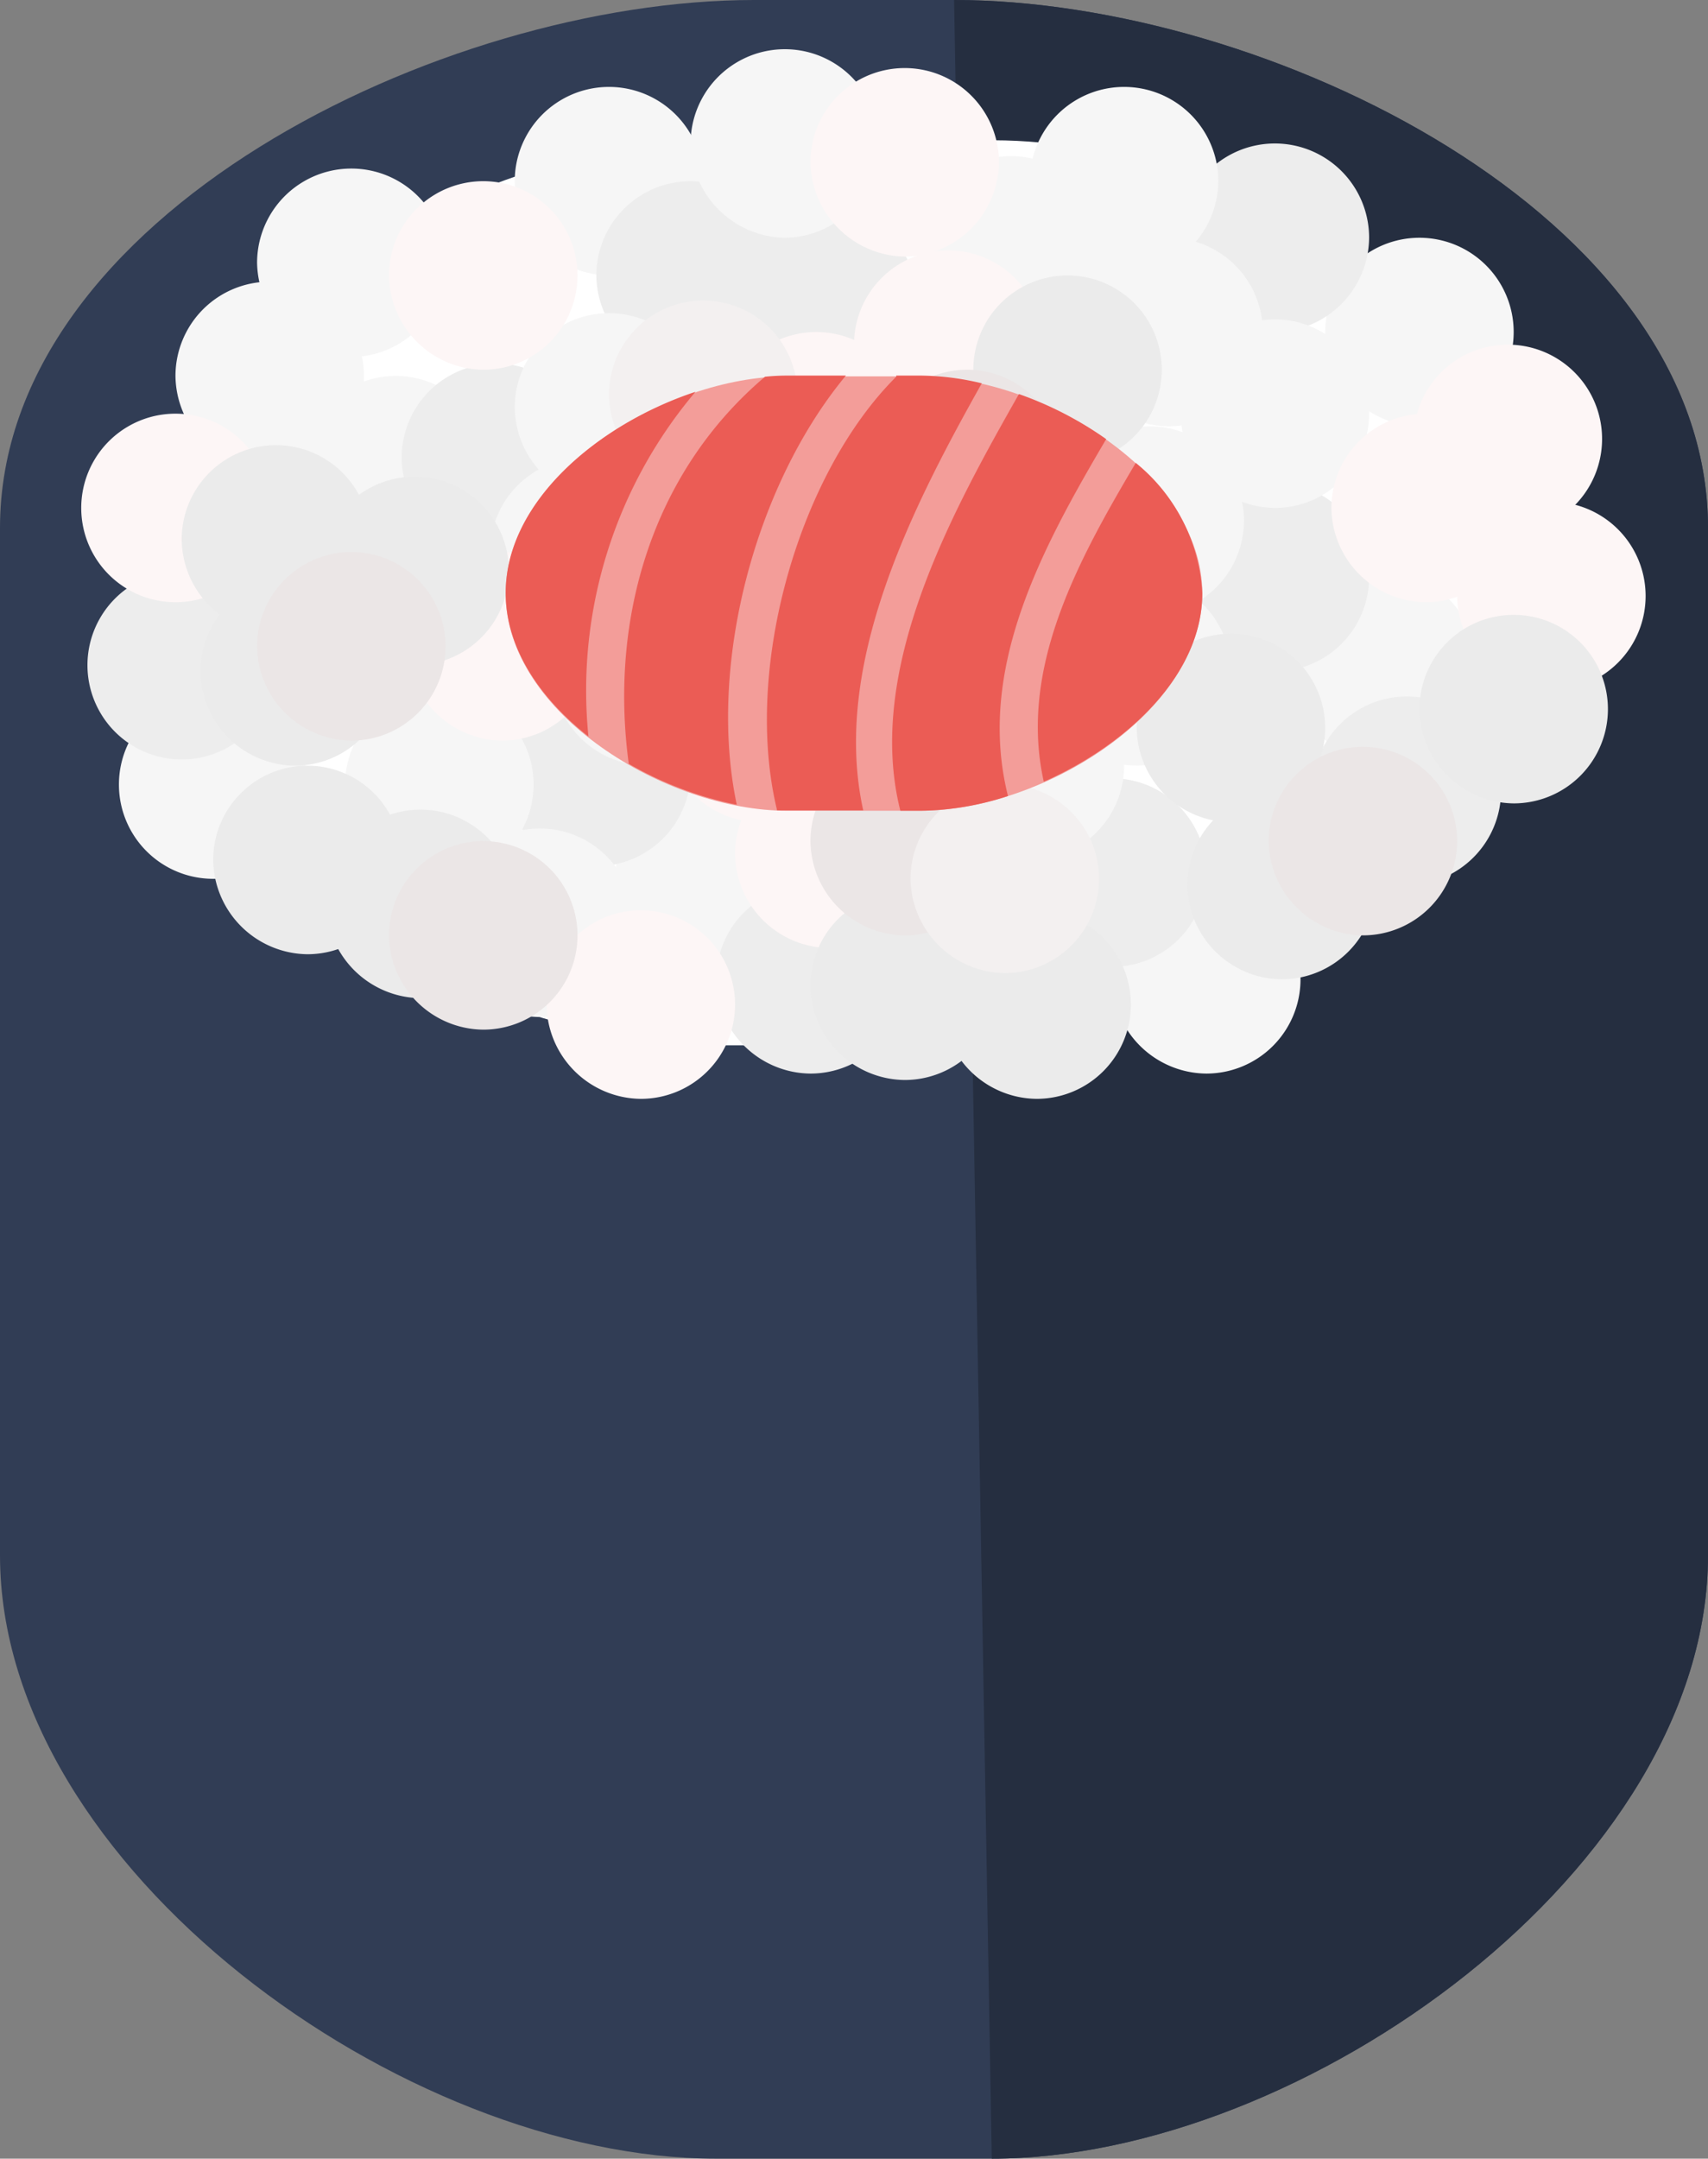 <svg xmlns="http://www.w3.org/2000/svg" viewBox="0 0 90.62 114.49"><rect x="0" y="0" width="90.62" height="114.49" fill="#808080" stroke="none"/><defs><style>.cls-1{fill:#313d55;}.cls-2{fill:#252e40;}.cls-3{fill:#fff;}.cls-4{fill:#f6f6f6;}.cls-5{fill:#ededed;}.cls-6{fill:#fdf6f6;}.cls-7{fill:#ebebeb;}.cls-8{fill:#ebe6e6;}.cls-9{fill:#efebeb;}.cls-10{fill:#f3f0f0;}.cls-11{fill:#f39d99;}.cls-12{fill:#eb5c55;}</style></defs><title>Asset 7</title><g id="Layer_2" data-name="Layer 2"><g id="Objects"><path class="cls-1" d="M90.62,82.49c0,16.57-21.44,32-38,32H38c-16.57,0-38-15.43-38-32V28C0,11.43,23.43,0,40,0H50.62c16.56,0,40,11.43,40,28Z"/><path class="cls-2" d="M50.62,0c16.56,0,40,11.43,40,28V82.49c0,16.57-21.44,32-38,32"/><path class="cls-3" d="M83.81,31.44c0,13.26-17.8,24-31.11,24H37.92c-13.32,0-31.11-10.74-31.11-24h0c0-13.25,17.79-24,31.11-24H52.7c13.31,0,31.11,10.75,31.11,24Z"/><path class="cls-4" d="M32.31,14.61a5.06,5.06,0,0,0,5-5,5,5,0,1,0-10,0,5.08,5.08,0,0,0,5,5Z"/><path class="cls-4" d="M64,56.94a5,5,0,1,0-5-5,5.05,5.05,0,0,0,5,5Z"/><path class="cls-4" d="M11.31,46.61a5,5,0,0,0,0-10,5,5,0,0,0,0,10Z"/><path class="cls-4" d="M75.31,22.61a5,5,0,1,0-5-5,5.06,5.06,0,0,0,5,5Z"/><path class="cls-4" d="M21,29.94a5,5,0,1,0-5-5,5.05,5.05,0,0,0,5,5Z"/><path class="cls-4" d="M73.31,40.28a5,5,0,1,0-5-5,5.06,5.06,0,0,0,5,5Z"/><path class="cls-4" d="M37.64,51.61a5,5,0,1,0-5-5,5.05,5.05,0,0,0,5,5Z"/><path class="cls-4" d="M53.64,18.28a5.05,5.05,0,0,0,5-5,5,5,0,0,0-10,0,5.09,5.09,0,0,0,5,5Z"/><path class="cls-5" d="M9.64,40.28a5,5,0,0,0,0-10,5,5,0,0,0,0,10Z"/><path class="cls-5" d="M43,56.94a5,5,0,1,0-5-5,5.05,5.05,0,0,0,5,5Z"/><path class="cls-5" d="M74.64,46.94a5,5,0,1,0-5-5,5.05,5.05,0,0,0,5,5Z"/><path class="cls-5" d="M67.64,17.61a5.05,5.05,0,0,0,5-5,5,5,0,0,0-10,0,5.09,5.09,0,0,0,5,5Z"/><path class="cls-5" d="M43.64,20.94a5,5,0,1,0-5-5,5.05,5.05,0,0,0,5,5Z"/><path class="cls-5" d="M67.64,35.61a5,5,0,1,0-5-5,5.05,5.05,0,0,0,5,5Z"/><path class="cls-5" d="M36.64,19.61a5,5,0,1,0-5-5,5.05,5.05,0,0,0,5,5Z"/><path class="cls-5" d="M31.64,45.94a5,5,0,1,0-5-5,5.05,5.05,0,0,0,5,5Z"/><path class="cls-5" d="M59,51.28a5,5,0,1,0-5-5,5.05,5.05,0,0,0,5,5Z"/><path class="cls-5" d="M26.31,29.28a5,5,0,1,0-5-5,5.06,5.06,0,0,0,5,5Z"/><path class="cls-4" d="M18.64,18.94a5.05,5.05,0,0,0,5-5,5,5,0,1,0-10,0,5.09,5.09,0,0,0,5,5Z"/><path class="cls-4" d="M61,32.61a5,5,0,1,0-5-5,5.05,5.05,0,0,0,5,5Z"/><path class="cls-4" d="M54.64,45.61a5,5,0,1,0-5-5,5.05,5.05,0,0,0,5,5Z"/><path class="cls-4" d="M34.31,40.61a5,5,0,1,0-5-5,5.06,5.06,0,0,0,5,5Z"/><path class="cls-4" d="M32.31,26.61a5,5,0,1,0-5-5,5.06,5.06,0,0,0,5,5Z"/><path class="cls-4" d="M41.64,12.61a5.05,5.05,0,0,0,5-5,5,5,0,0,0-10,0,5.09,5.09,0,0,0,5,5Z"/><path class="cls-4" d="M23.31,46.61a5,5,0,1,0-5-5,5.06,5.06,0,0,0,5,5Z"/><path class="cls-4" d="M62,22.61a5,5,0,1,0-5-5,5.05,5.05,0,0,0,5,5Z"/><path class="cls-4" d="M14.31,24.94a5,5,0,1,0-5-5,5.06,5.06,0,0,0,5,5Z"/><path class="cls-4" d="M60.31,40.61a5,5,0,1,0-5-5,5.06,5.06,0,0,0,5,5Z"/><path class="cls-4" d="M28.64,53.94a5,5,0,1,0-5-5,5.05,5.05,0,0,0,5,5Z"/><path class="cls-4" d="M67.64,26.94a5,5,0,1,0-5-5,5.05,5.05,0,0,0,5,5Z"/><path class="cls-4" d="M31,34.28a5,5,0,1,0-5-5,5.05,5.05,0,0,0,5,5Z"/><path class="cls-4" d="M38.64,31.61a5,5,0,1,0-5-5,5.05,5.05,0,0,0,5,5Z"/><path class="cls-4" d="M59.64,14.61a5.05,5.05,0,0,0,5-5,5,5,0,0,0-10,0,5.09,5.09,0,0,0,5,5Z"/><path class="cls-6" d="M75.64,31.94a5,5,0,1,0-5-5,5.05,5.05,0,0,0,5,5Z"/><path class="cls-6" d="M26.64,39.28a5,5,0,1,0-5-5,5.05,5.05,0,0,0,5,5Z"/><path class="cls-6" d="M25.64,19.61a5,5,0,1,0-5-5,5.05,5.05,0,0,0,5,5Z"/><path class="cls-6" d="M48,13.61a5.05,5.05,0,0,0,5-5,5,5,0,0,0-10,0,5.09,5.09,0,0,0,5,5Z"/><path class="cls-6" d="M34,58.28a5,5,0,1,0-5-5,5.05,5.05,0,0,0,5,5Z"/><path class="cls-6" d="M9.31,31.94a5,5,0,0,0,0-10,5,5,0,0,0,0,10Z"/><path class="cls-6" d="M80,28.28a5,5,0,1,0-5-5,5.05,5.05,0,0,0,5,5Z"/><path class="cls-6" d="M82.31,36.61a5,5,0,1,0-5-5,5.06,5.06,0,0,0,5,5Z"/><path class="cls-6" d="M43.31,27.61a5,5,0,1,0-5-5,5.06,5.06,0,0,0,5,5Z"/><path class="cls-6" d="M50.31,23.28a5,5,0,1,0-5-5,5.06,5.06,0,0,0,5,5Z"/><path class="cls-6" d="M40.31,43.61a5,5,0,1,0-5-5,5.06,5.06,0,0,0,5,5Z"/><path class="cls-6" d="M44,50.28a5,5,0,1,0-5-5,5.05,5.05,0,0,0,5,5Z"/><path class="cls-7" d="M65.31,43.61a5,5,0,1,0-5-5,5.06,5.06,0,0,0,5,5Z"/><path class="cls-7" d="M14.64,33.61a5,5,0,1,0-5-5,5.05,5.05,0,0,0,5,5Z"/><path class="cls-7" d="M56.64,24.61a5,5,0,1,0-5-5,5.05,5.05,0,0,0,5,5Z"/><path class="cls-7" d="M22.31,52.94a5,5,0,1,0-5-5,5.06,5.06,0,0,0,5,5Z"/><path class="cls-7" d="M68,51.94a5,5,0,1,0-5-5,5.05,5.05,0,0,0,5,5Z"/><path class="cls-7" d="M80.31,42.61a5,5,0,1,0-5-5,5.06,5.06,0,0,0,5,5Z"/><path class="cls-7" d="M48,57.28a5,5,0,1,0-5-5,5.05,5.05,0,0,0,5,5Z"/><path class="cls-7" d="M55,58.28a5,5,0,1,0-5-5,5.05,5.05,0,0,0,5,5Z"/><path class="cls-7" d="M15.64,40.61a5,5,0,1,0-5-5,5.05,5.05,0,0,0,5,5Z"/><path class="cls-7" d="M22,35.28a5,5,0,1,0-5-5,5.05,5.05,0,0,0,5,5Z"/><path class="cls-7" d="M16.31,50.61a5,5,0,1,0-5-5,5.06,5.06,0,0,0,5,5Z"/><path class="cls-8" d="M51.31,29.61a5,5,0,1,0-5-5,5.06,5.06,0,0,0,5,5Z"/><path class="cls-8" d="M18.64,39.28a5,5,0,1,0-5-5,5.05,5.05,0,0,0,5,5Z"/><path class="cls-8" d="M72.31,49.61a5,5,0,1,0-5-5,5.06,5.06,0,0,0,5,5Z"/><path class="cls-8" d="M48,49.61a5,5,0,1,0-5-5,5.05,5.05,0,0,0,5,5Z"/><path class="cls-8" d="M25.64,54.61a5,5,0,1,0-5-5,5.05,5.05,0,0,0,5,5Z"/><path class="cls-9" d="M43.31,34.28a5,5,0,1,0-5-5,5.06,5.06,0,0,0,5,5Z"/><path class="cls-10" d="M49,37.61a5,5,0,1,0-5-5,5.05,5.05,0,0,0,5,5Z"/><path class="cls-10" d="M55.64,36.28a5,5,0,1,0-5-5,5.05,5.05,0,0,0,5,5Z"/><path class="cls-10" d="M46.31,42.61a5,5,0,1,0-5-5,5.06,5.06,0,0,0,5,5Z"/><path class="cls-10" d="M53.31,51.61a5,5,0,1,0-5-5,5.06,5.06,0,0,0,5,5Z"/><path class="cls-10" d="M37.31,25.94a5,5,0,1,0-5-5,5.06,5.06,0,0,0,5,5Z"/><path class="cls-11" d="M63.79,31.44C63.79,37.8,55.25,43,48.85,43H41.76c-6.39,0-14.93-5.16-14.93-11.52h0c0-6.36,8.54-11.52,14.93-11.52h7.09c6.4,0,14.94,5.16,14.94,11.52Z"/><path class="cls-12" d="M36.9,20.78c-5.16,1.71-10.07,5.84-10.07,10.66,0,2.93,1.81,5.59,4.39,7.62A24.52,24.52,0,0,1,36.9,20.78Z"/><path class="cls-12" d="M44.88,19.92H41.76q-.57,0-1.17.06c-6,5.08-8.27,12.86-7.23,20.53a18.89,18.89,0,0,0,5.73,2.17C37.52,35.23,40.09,25.69,44.88,19.92Z"/><path class="cls-12" d="M58.69,23.29a18.83,18.83,0,0,0-4.63-2.39C50.51,27.16,45.88,35.52,47.77,43h1.08a15.45,15.45,0,0,0,4.63-.78C51.79,35.49,55.28,29.08,58.69,23.29Z"/><path class="cls-12" d="M60.26,24.55c-3.08,5.2-6.22,10.92-4.88,16.91,4.5-2,8.41-5.72,8.41-10A9.55,9.55,0,0,0,60.26,24.55Z"/><path class="cls-12" d="M52.09,20.33a14.31,14.31,0,0,0-3.24-.41h-1.3a.21.21,0,0,1,0,.06c-5.16,5.13-8.15,15.48-6.32,23l.57,0h4C44.1,35.28,48.4,26.9,52.09,20.33Z"/></g></g></svg> 